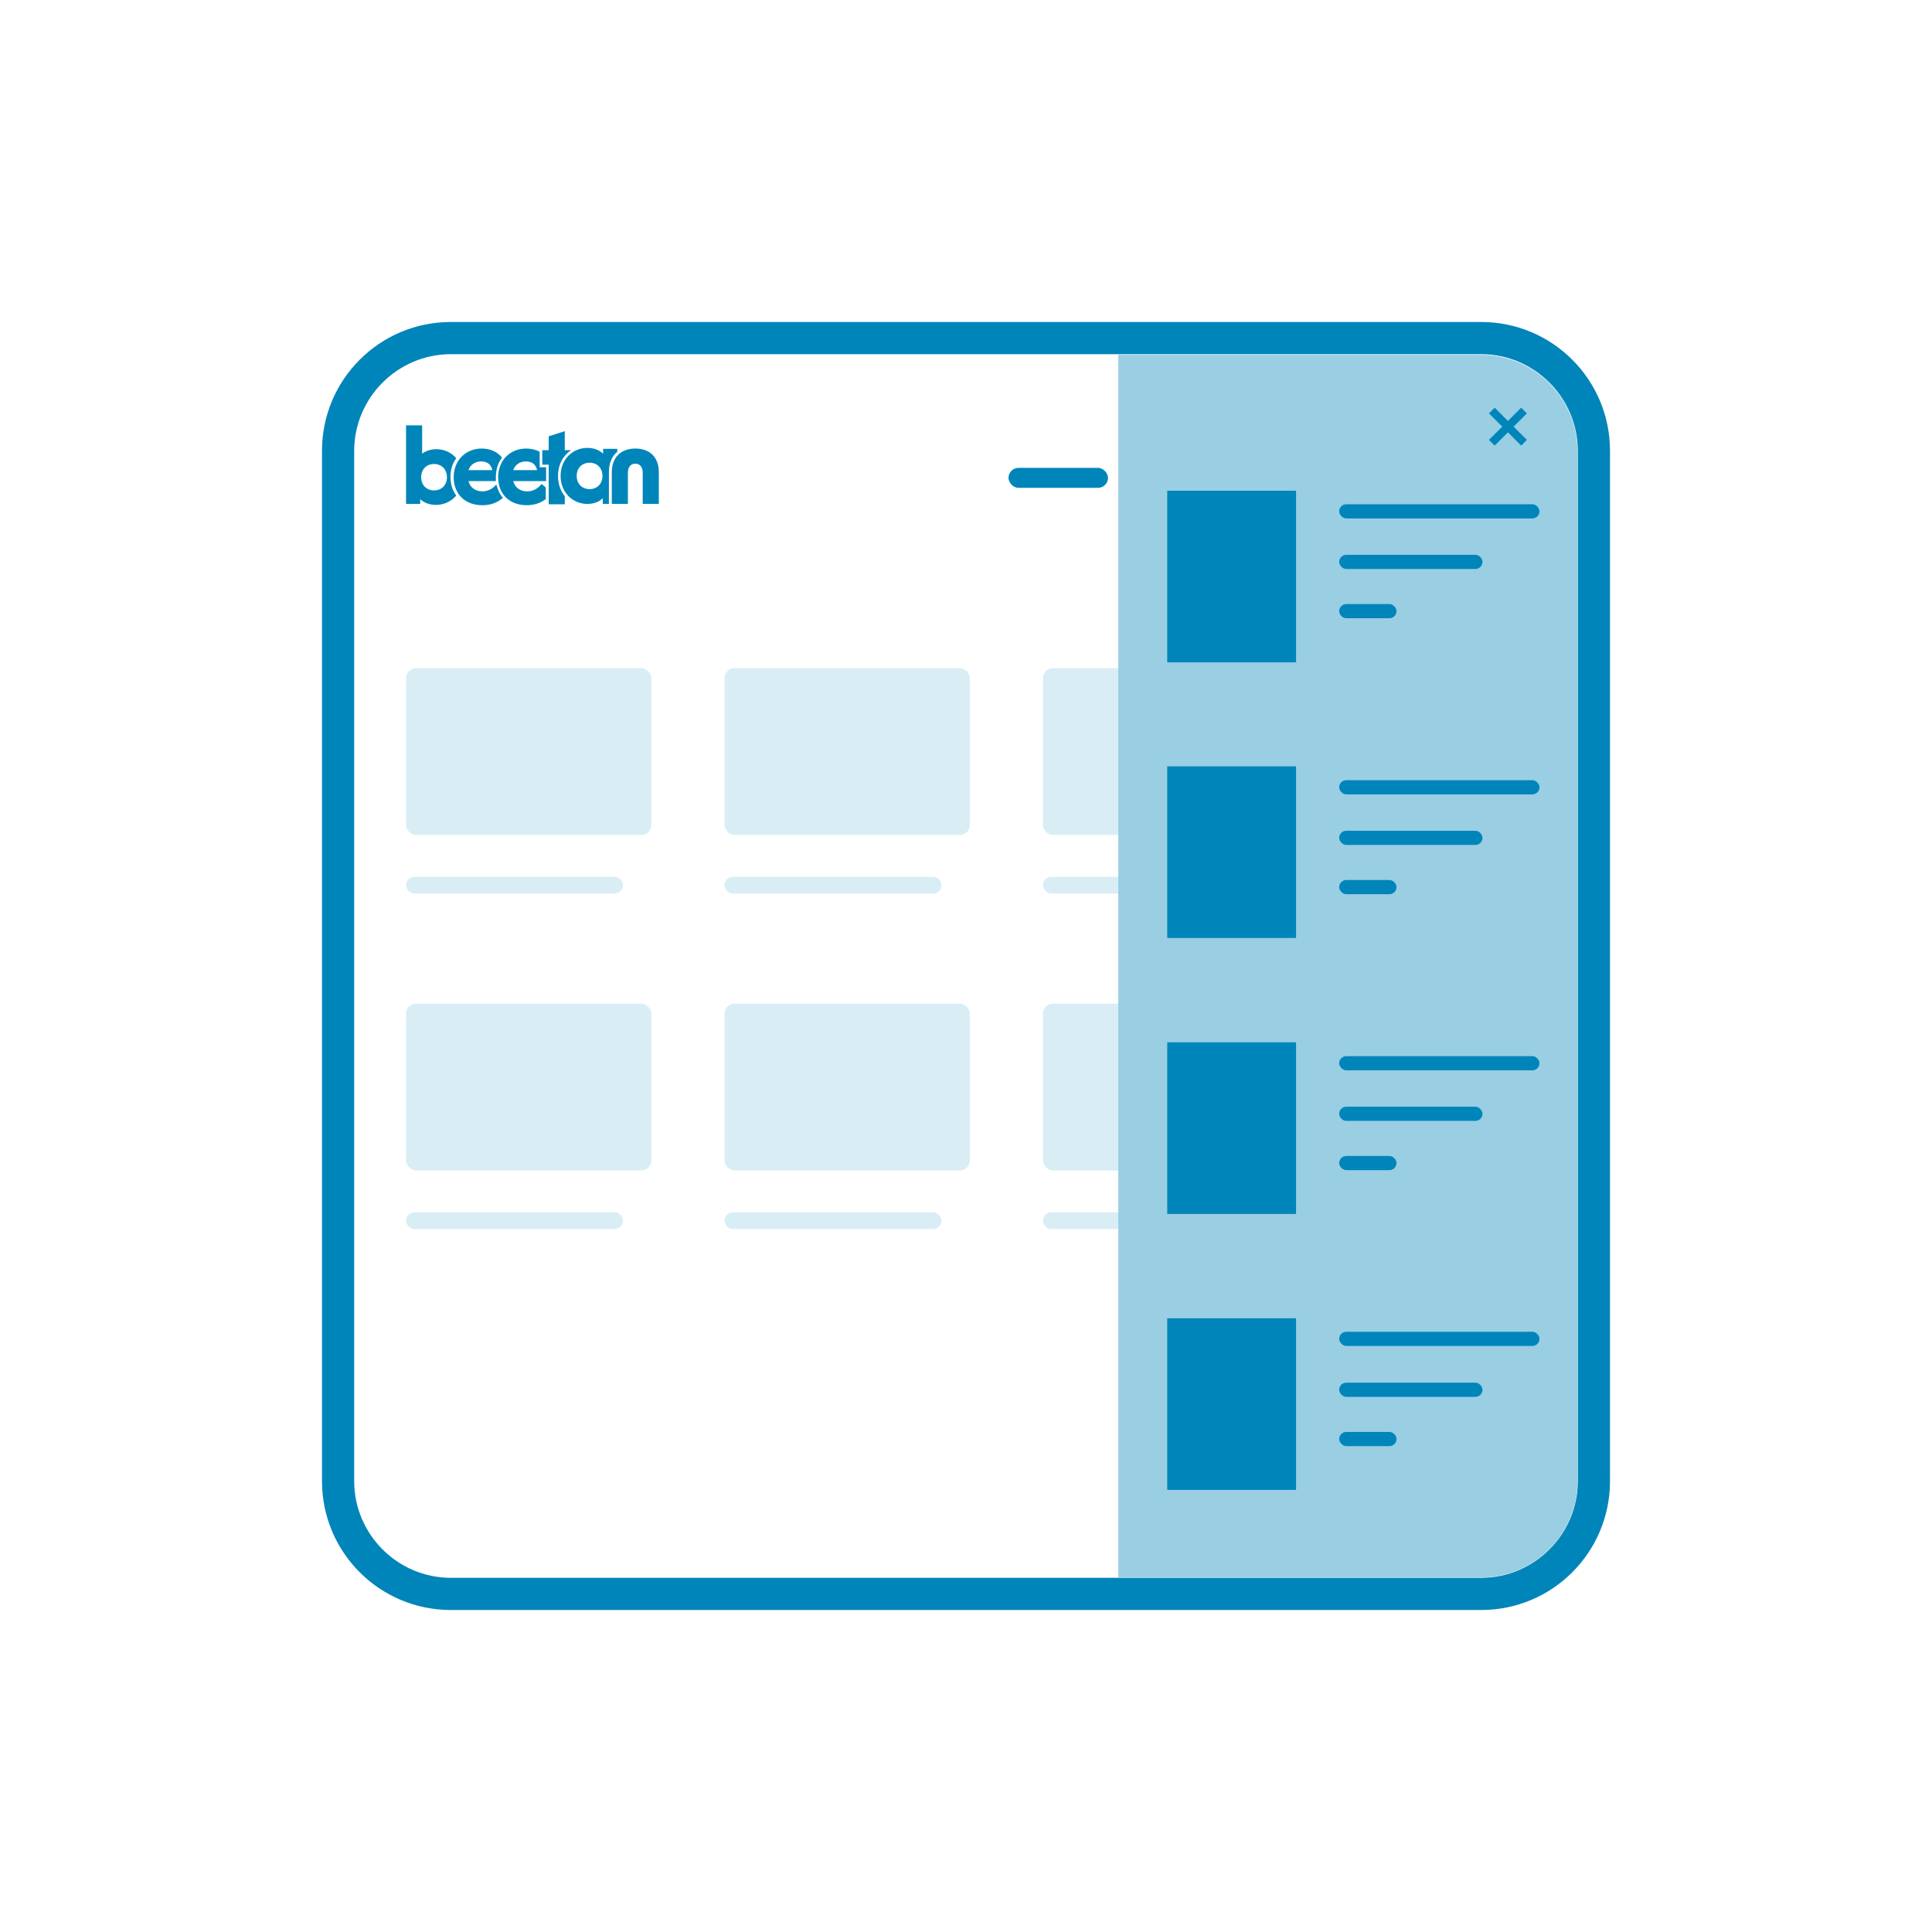 <?xml version="1.0" encoding="UTF-8"?>
<svg id="Layer_1" data-name="Layer 1" xmlns="http://www.w3.org/2000/svg" width="60" height="60" viewBox="0 0 60 60">
  <defs>
    <style>
      .cls-1, .cls-2, .cls-3 {
        fill: #0085ba;
      }

      .cls-4 {
        fill: #fff;
      }

      .cls-5 {
        fill: #99cee3;
      }

      .cls-2 {
        opacity: .15;
      }

      .cls-3 {
        fill-rule: evenodd;
      }

      .cls-6 {
        fill: none;
        stroke: #0085ba;
        stroke-miterlimit: 10;
        stroke-width: .25px;
      }
    </style>
  </defs>
  <rect class="cls-4" width="60" height="60"/>
  <path class="cls-1" d="m46,11c1.65,0,3,1.35,3,3v32c0,1.65-1.35,3-3,3H14c-1.65,0-3-1.35-3-3V14c0-1.65,1.35-3,3-3h32m0-1H14c-2.21,0-4,1.79-4,4v32c0,2.21,1.79,4,4,4h32c2.21,0,4-1.79,4-4V14c0-2.21-1.79-4-4-4h0Z"/>
  <rect class="cls-2" x="12.61" y="20.75" width="7.62" height="5.18" rx=".31" ry=".31"/>
  <rect class="cls-2" x="12.61" y="27.23" width="6.74" height=".52" rx=".26" ry=".26"/>
  <rect class="cls-2" x="22.5" y="20.75" width="7.62" height="5.18" rx=".31" ry=".31"/>
  <rect class="cls-2" x="22.5" y="27.23" width="6.74" height=".52" rx=".26" ry=".26"/>
  <rect class="cls-2" x="32.39" y="20.75" width="7.62" height="5.18" rx=".31" ry=".31"/>
  <rect class="cls-2" x="32.39" y="27.23" width="6.74" height=".52" rx=".26" ry=".26"/>
  <rect class="cls-2" x="12.61" y="31.17" width="7.62" height="5.18" rx=".31" ry=".31"/>
  <rect class="cls-2" x="12.61" y="37.65" width="6.74" height=".52" rx=".26" ry=".26"/>
  <rect class="cls-2" x="22.5" y="31.17" width="7.62" height="5.18" rx=".31" ry=".31"/>
  <rect class="cls-2" x="22.5" y="37.65" width="6.74" height=".52" rx=".26" ry=".26"/>
  <rect class="cls-2" x="32.39" y="31.17" width="7.62" height="5.18" rx=".31" ry=".31"/>
  <rect class="cls-2" x="32.39" y="37.65" width="6.74" height=".52" rx=".26" ry=".26"/>
  <path class="cls-1" d="m13.99,14.81c0-.22.06-.42.18-.58-.15-.18-.38-.28-.62-.28-.16,0-.33.05-.44.14,0-.14,0-.29,0-.43v-.45h-.5v2.44h.44v-.15c.12.12.3.18.49.18.25,0,.48-.11.63-.29-.12-.16-.18-.36-.18-.58h0Zm-.51.42c-.23,0-.4-.16-.4-.41s.17-.41.4-.41.4.16.4.41-.17.41-.4.41Z"/>
  <path class="cls-1" d="m15.41,15.05c-.12.14-.27.21-.43.21-.22,0-.38-.12-.43-.32h.85s0-.09,0-.13c0-.23.07-.44.19-.6-.15-.19-.39-.28-.63-.28-.49,0-.87.36-.87.89s.36.87.89.87c.26,0,.47-.08.64-.23-.1-.11-.16-.25-.2-.4h0Zm-.47-.72c.19,0,.31.09.35.27h-.74c.05-.16.2-.27.39-.27Z"/>
  <path class="cls-1" d="m16.95,15.14l-.13-.11c-.12.15-.27.23-.45.23-.22,0-.38-.12-.43-.32h1.02v-.43s-.2,0-.2,0v-.48c-.13-.07-.27-.1-.42-.1-.49,0-.87.36-.87.89s.36.87.89.87c.23,0,.43-.07.59-.19v-.35s0,0,0,0Zm-.62-.81c.19,0,.31.09.35.27h-.74c.05-.16.2-.27.39-.27Z"/>
  <path class="cls-1" d="m17.33,14.78c0-.35.16-.64.41-.8h0s-.2,0-.2,0v-.59l-.5.16v.43h-.2v.45h.2v1.23s.5,0,.5,0v-.25c-.13-.16-.21-.38-.21-.62h0Z"/>
  <path class="cls-1" d="m19.73,13.93c.46,0,.73.28.73.73v.99h-.5v-.97c0-.18-.09-.28-.23-.28s-.23.1-.23.28v.97h-.5v-.99c0-.45.28-.73.73-.73h0Z"/>
  <path class="cls-1" d="m18.91,14.66c0-.27.09-.49.26-.63v-.09h-.44v.15c-.12-.12-.3-.18-.49-.18-.45,0-.83.35-.83.87s.38.87.83.87c.19,0,.37-.06.48-.18v.18h.19v-.99h0Zm-.6.53c-.23,0-.4-.16-.4-.41s.17-.41.4-.41.4.16.4.41-.17.41-.4.41Z"/>
  <rect class="cls-1" x="38.83" y="14.53" width="3.09" height=".62" rx=".31" ry=".31"/>
  <rect class="cls-1" x="35.07" y="14.53" width="3.09" height=".62" rx=".31" ry=".31"/>
  <rect class="cls-1" x="31.32" y="14.53" width="3.09" height=".62" rx=".31" ry=".31"/>
  <path class="cls-3" d="m46.43,13.64c-.09,0-.18.04-.24.1-.06.06-.1.15-.1.24v.07h.68v-.07c0-.09-.04-.18-.1-.24-.06-.06-.15-.1-.24-.1Zm.48.41v-.07c0-.13-.05-.25-.14-.34-.09-.09-.21-.14-.34-.14s-.25.05-.34.14c-.09.09-.14.21-.14.34v.07h-.48v1.36c0,.07.03.14.08.19.05.05.12.08.19.08h1.36c.07,0,.14-.03.19-.08.05-.05.08-.12.08-.19v-1.36h-.48Zm-1.29.14v1.23s.01.07.04.1c.03.03.06.04.1.04h1.36s.07-.01.1-.04.04-.06.04-.1v-1.23h-1.63Z"/>
  <path class="cls-5" d="m48.99,14.02v31.97c0,1.66-1.34,3-3,3h-11.26V11.02h11.26c1.66,0,3,1.34,3,3Z"/>
  <rect class="cls-1" x="36.25" y="15.24" width="4" height="5.33"/>
  <rect class="cls-1" x="41.59" y="15.66" width="6.22" height=".44" rx=".22" ry=".22"/>
  <rect class="cls-1" x="41.59" y="17.23" width="4.45" height=".44" rx=".22" ry=".22"/>
  <rect class="cls-1" x="41.59" y="18.76" width="1.78" height=".44" rx=".22" ry=".22"/>
  <rect class="cls-1" x="36.25" y="23.8" width="4" height="5.33"/>
  <rect class="cls-1" x="41.59" y="24.23" width="6.22" height=".44" rx=".22" ry=".22"/>
  <rect class="cls-1" x="41.59" y="25.8" width="4.45" height=".44" rx=".22" ry=".22"/>
  <rect class="cls-1" x="41.59" y="27.33" width="1.78" height=".44" rx=".22" ry=".22"/>
  <rect class="cls-1" x="36.25" y="32.37" width="4" height="5.33"/>
  <rect class="cls-1" x="41.59" y="32.8" width="6.22" height=".44" rx=".22" ry=".22"/>
  <rect class="cls-1" x="41.59" y="34.37" width="4.45" height=".44" rx=".22" ry=".22"/>
  <rect class="cls-1" x="41.59" y="35.9" width="1.78" height=".44" rx=".22" ry=".22"/>
  <rect class="cls-1" x="36.25" y="40.94" width="4" height="5.33"/>
  <rect class="cls-1" x="41.59" y="41.36" width="6.22" height=".44" rx=".22" ry=".22"/>
  <rect class="cls-1" x="41.59" y="42.94" width="4.45" height=".44" rx=".22" ry=".22"/>
  <rect class="cls-1" x="41.59" y="44.47" width="1.78" height=".44" rx=".22" ry=".22"/>
  <line class="cls-6" x1="46.33" y1="13.75" x2="47.33" y2="12.75"/>
  <line class="cls-6" x1="47.33" y1="13.75" x2="46.33" y2="12.75"/>
</svg>